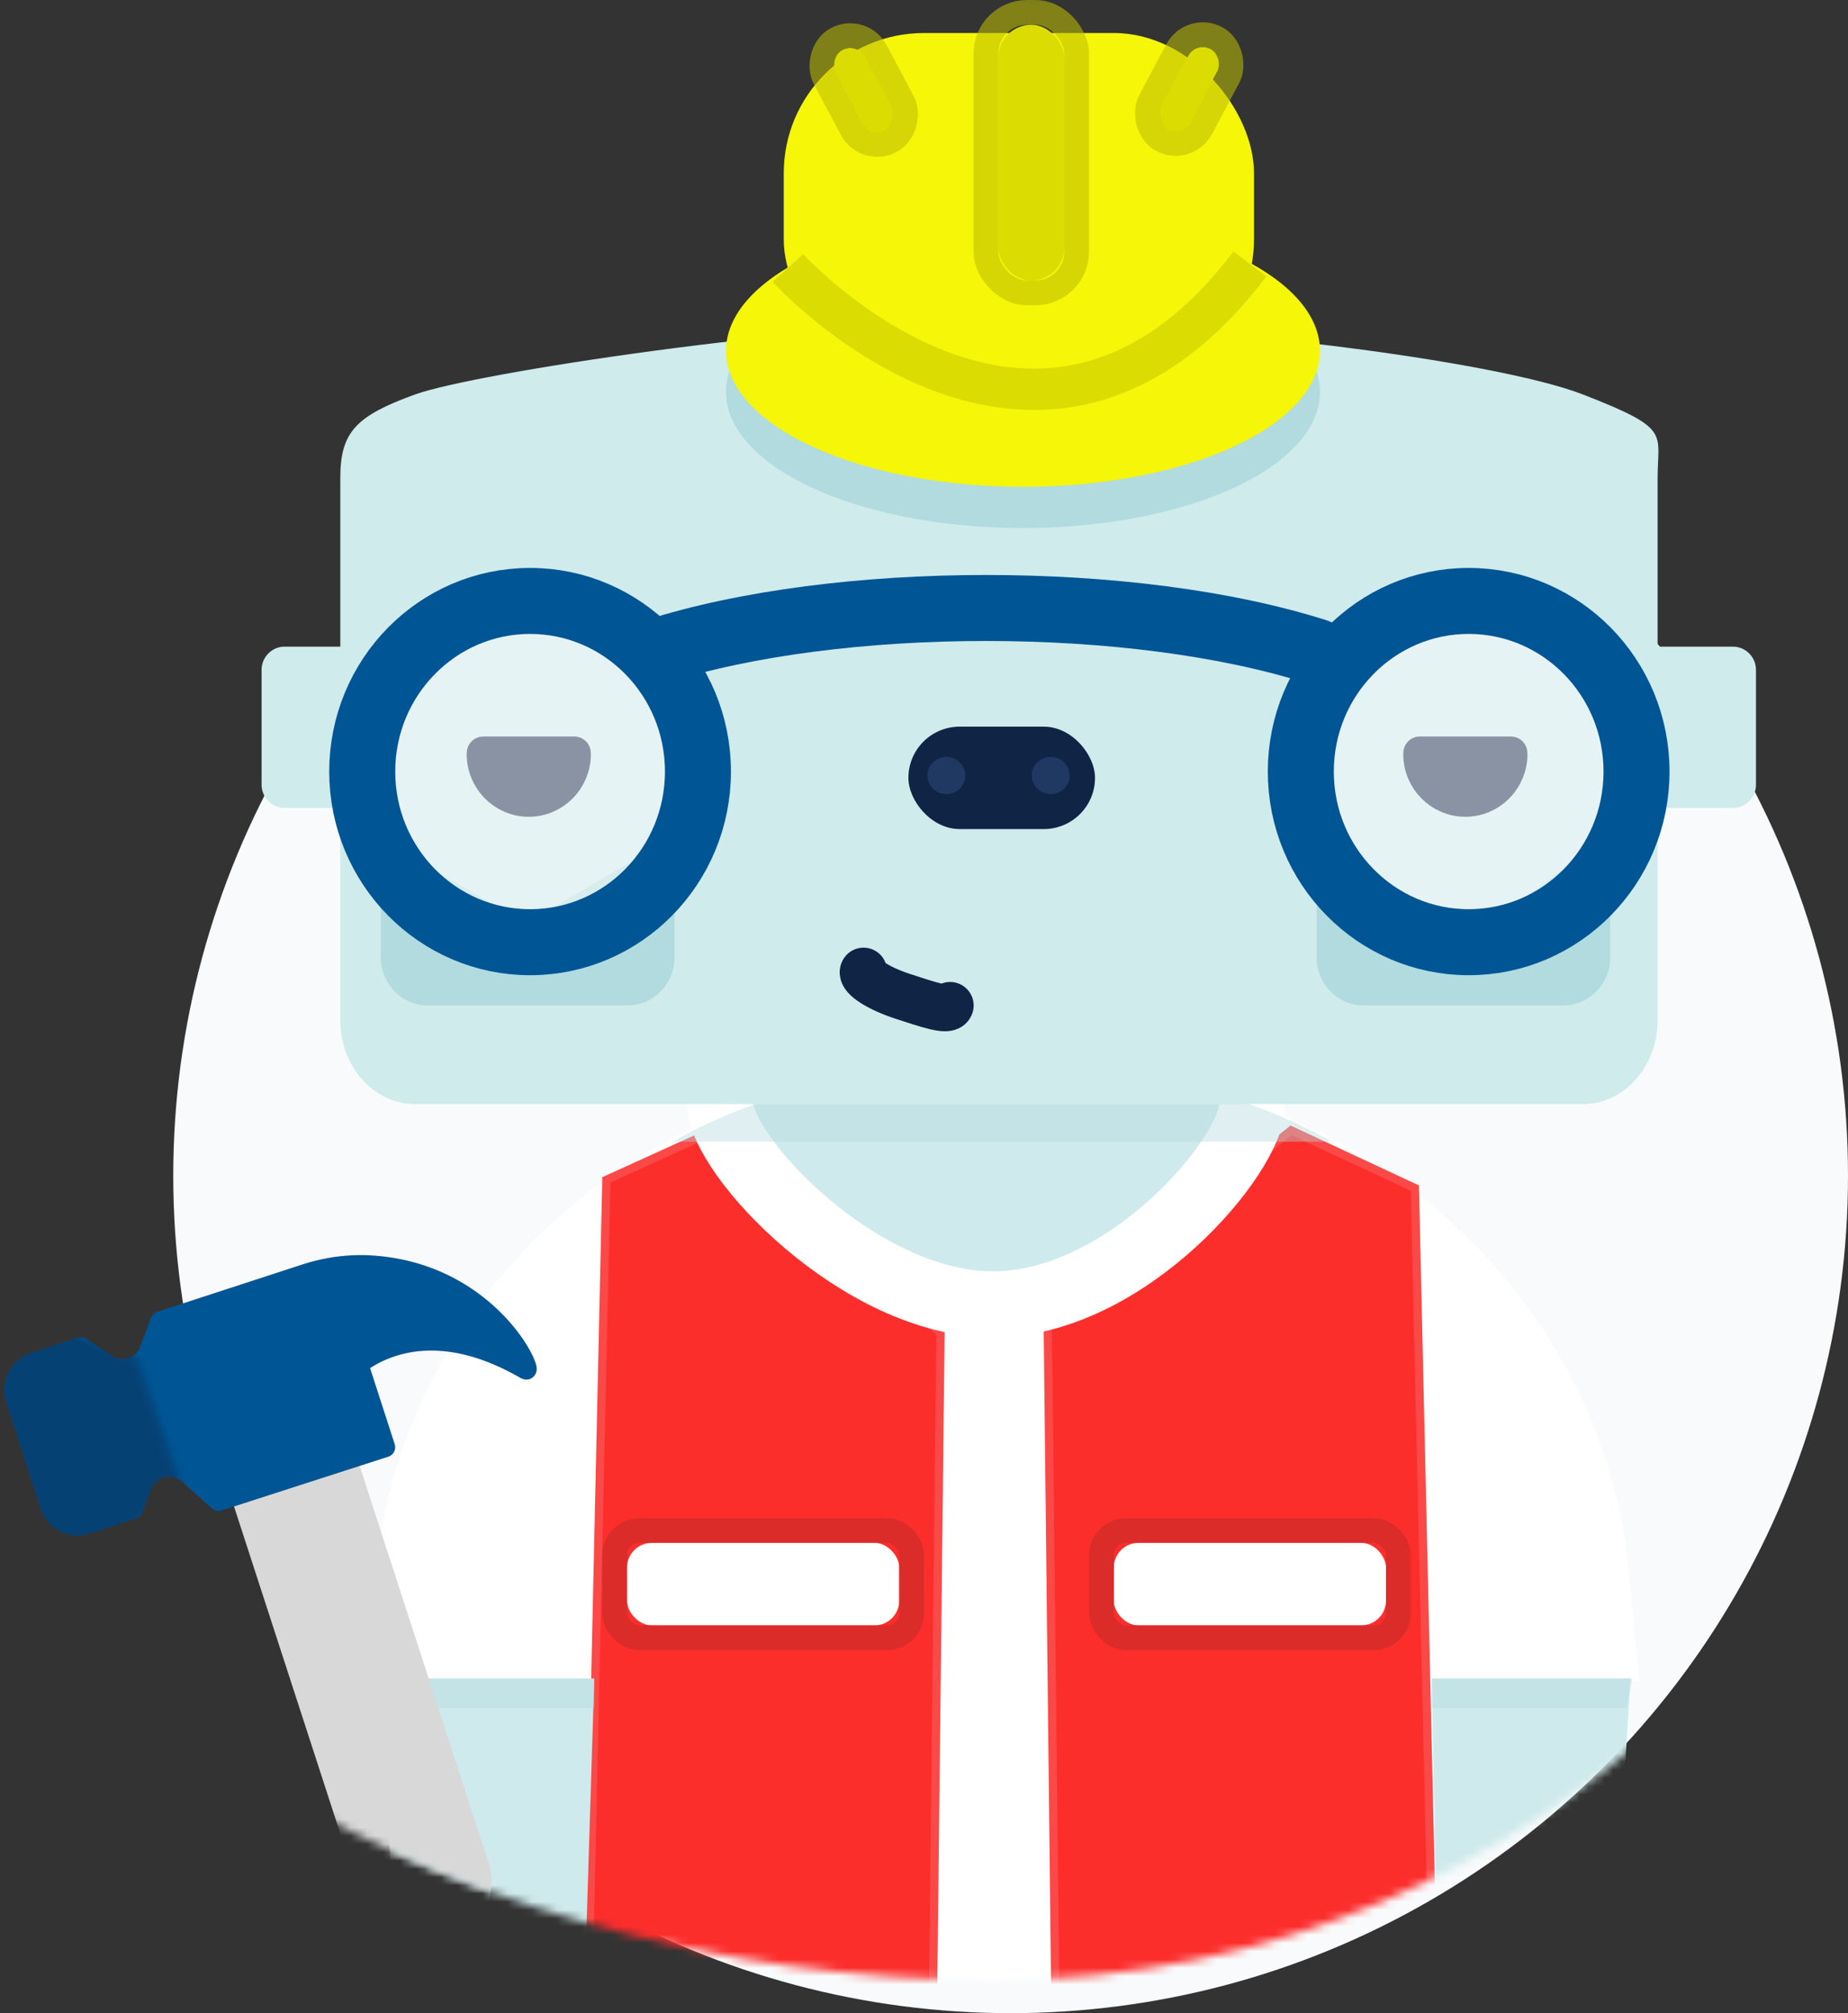 <svg xmlns="http://www.w3.org/2000/svg" xmlns:xlink="http://www.w3.org/1999/xlink" width="224" height="244" viewBox="0 0 224 244">
    <rect x="0" y="0" width="224" height="244" fill="#333333" stroke="none"/>
    <defs>
        <path id="a" d="M137.5 241c66.55 0 120.5-53.95 120.5-120.5S204.05 0 137.5 0 0 69.95 0 136.5 70.95 241 137.5 241z"/>
        <rect id="c" width="33" height="10" x="4.848" y="49.198" rx="3"/>
        <rect id="d" width="33" height="10" x="8.848" y="50.198" rx="3"/>
        <rect id="e" width="8" height="31" x="33" rx="4"/>
        <rect id="f" width="4" height="11" x="14.694" y="2.41" rx="2"/>
        <rect id="g" width="4" height="11" x="54.148" y="2.295" rx="2"/>
        <path id="h" d="M95 30l-23-3-12 11.5 8 17z"/>
    </defs>
    <g fill="none" fill-rule="evenodd" transform="translate(-17 -1)">
        <circle cx="139.5" cy="143.5" r="101.5" fill="#F8FAFB"/>
        <mask id="b" fill="#fff">
            <use xlink:href="#a"/>
        </mask>
        <g mask="url(#b)">
            <path fill="#FFF" d="M62.584 191.29c3.113-33.017 32.519-59.781 65.681-59.781h20.415c33.163 0 62.592 26.767 65.731 59.781l1.277 13.428h-13.265l2.191 31.924c2.271 33.085-22.771 59.905-55.934 59.905h-20.415c-33.162 0-60.045-26.877-60.045-60.039v-31.92h-6.89l1.254-13.298z"/>
            <path fill="#FB2E2C" stroke="#FA4947" d="M90.5 144l-2 90 1 15 40.5 2.5 1-89-29.5-23.5z"/>
            <g transform="translate(88.152 138.802)">
                <use fill="#FFF" xlink:href="#c"/>
                <rect width="36" height="13" x="3.348" y="47.698" stroke="#DC2C2A" stroke-width="3" rx="3"/>
            </g>
            <path fill="#FB2E2C" stroke="#FA4947" d="M188.5 145l2 87.5-5 15.5-40.5 2.5-1-89 29.5-23.5z"/>
            <g transform="translate(143.152 137.802)">
                <use fill="#FFF" xlink:href="#d"/>
                <rect width="36" height="13" x="7.348" y="48.698" stroke="#DC2C2A" stroke-width="3" rx="3"/>
            </g>
            <g>
                <path fill="#CFEAEC" d="M190.553 204.44h24.08l-3.347 55.048h-19.644z"/>
                <path fill="#B1DBDE" d="M190.553 204.44h24.308l-.715 3.574h-23.593z" opacity=".4" style="mix-blend-mode:multiply"/>
            </g>
            <g>
                <path fill="#CFEAEC" d="M89.034 204.44H63.102l3.055 55.048h21.155z"/>
                <path fill="#B1DBDE" d="M63.297 204.44h25.737v3.574H64.012z" opacity=".4" style="mix-blend-mode:multiply"/>
            </g>
            <path fill="#CFEAEC" stroke="#FFF" stroke-width="8" d="M168.805 134.802c0 6.205-15.234 24.287-31.44 24.287-16.206 0-33.06-18.082-33.06-24.287"/>
            <path fill="#B1DBDE" d="M98.521 139.381c8.769-5.01 18.922-7.872 29.744-7.872h20.415c10.823 0 20.978 2.862 29.747 7.872H98.521z" opacity=".4" style="mix-blend-mode:multiply"/>
        </g>
        <g mask="url(#b)">
            <g fill="#CFEBEC">
                <path d="M61.358 79.374h-9.87c-1.531 0-2.783 1.27-2.783 2.821V96.1c0 1.551 1.252 2.82 2.782 2.82h9.87c1.53 0 2.783-1.269 2.783-2.82V82.195c0-1.551-1.252-2.82-2.782-2.82M227.064 79.374h-9.87c-1.53 0-2.783 1.27-2.783 2.821V96.1c0 1.551 1.252 2.82 2.782 2.82h9.871c1.53 0 2.783-1.269 2.783-2.82V82.195c0-1.551-1.253-2.82-2.783-2.82"/>
                <path d="M67.286 134.817c-4.971 0-9.038-4.562-9.038-10.14V58.956c0-5.576 1.872-7.537 9.038-10.14 7.166-2.601 47.04-8.698 70.794-8.698 23.755 0 60.054 4.515 70.803 8.699 10.749 4.184 9.039 4.563 9.039 10.139v65.721c0 5.578-4.068 10.14-9.04 10.14H67.287z"/>
            </g>
            <g transform="translate(127 89)">
                <rect width="22.618" height="12.41" x=".11" y=".073" fill="#102445" rx="6.205"/>
                <ellipse cx="4.711" cy="5.992" fill="#203962" rx="2.3" ry="2.256"/>
                <ellipse cx="17.363" cy="5.992" fill="#203962" rx="2.3" ry="2.256"/>
            </g>
            <g transform="translate(105 4)">
                <rect width="57" height="42" x="7" y="1" fill="#F5F608" rx="17"/>
                <ellipse cx="36" cy="44.5" fill="#B1DBDE" rx="36" ry="16.5"/>
                <ellipse cx="36" cy="39.5" fill="#F5F608" rx="36" ry="16.5"/>
                <use fill="#DBDC01" xlink:href="#e"/>
                <rect width="11" height="34" x="31.5" y="-1.5" stroke="#BDBE04" stroke-opacity=".565" stroke-width="3" rx="5"/>
                <g transform="scale(-1 1) rotate(28 0 -59.047)">
                    <use fill="#DBDC01" xlink:href="#f"/>
                    <rect width="7" height="14" x="13.194" y=".91" stroke="#BDBE04" stroke-opacity=".56" stroke-width="3" rx="3.5"/>
                </g>
                <g transform="rotate(28 56.148 7.795)">
                    <use fill="#DBDC01" xlink:href="#g"/>
                    <rect width="7" height="14" x="52.648" y=".795" stroke="#BDBE04" stroke-opacity=".56" stroke-width="3" rx="3.5"/>
                </g>
                <path stroke="#DBDC01" stroke-width="5" d="M7.5 29.484s.324.357.933.96C13.717 35.67 40.467 59.382 63.5 29"/>
            </g>
            <g fill="#102445" stroke="#102445" stroke-linecap="round" stroke-linejoin="round" stroke-width="4">
                <path d="M75.578 92.266c0 .043-.012.083-.012.125 0 3.096 2.475 5.607 5.527 5.607 3.055 0 5.53-2.51 5.53-5.607 0-.042-.012-.082-.013-.125H75.578zM189.102 92.266c0 .043-.012.083-.012.125 0 3.096 2.475 5.607 5.529 5.607 3.053 0 5.529-2.51 5.529-5.607 0-.042-.013-.082-.014-.125h-11.032z"/>
            </g>
            <path stroke="#102445" stroke-linecap="round" stroke-linejoin="round" stroke-width="5.705" d="M132.166 122.869c-.239.735-2.786-.15-5.69-1.093-2.904-.944-5.064-2.304-4.825-3.039.003-.01.016-.016.02-.025"/>
            <g fill="#B1DBDE">
                <path d="M68.863 122.862c-3.135 0-5.698-2.606-5.698-5.792v-5.568c0-3.184 1.848-5.791 4.983-5.791l12.738 7.15 12.166-7.15c3.135 0 5.698 2.607 5.698 5.791v5.568c0 3.186-2.563 5.792-5.698 5.792H68.863zM182.287 122.862c-3.134 0-5.698-2.606-5.698-5.792v-5.568c0-3.184 1.849-5.791 4.983-5.791 0 0 9.181 7.15 13.702 7.15 3.542 0 11.917-7.15 11.917-7.15 3.135 0 4.984 2.607 4.984 5.791v5.568c0 3.186-2.564 5.792-5.699 5.792h-24.19z"/>
            </g>
            <g stroke="#005595" stroke-linecap="round" stroke-width="8">
                <path d="M176.637 80.013c-22.178-7.098-58.072-7.098-80.252 0"/>
                <path fill="#FAFAFA" fill-opacity=".519" d="M60.907 94.516c0-11.423 9.11-20.681 20.347-20.681 11.236 0 20.345 9.258 20.345 20.681 0 11.423-9.109 20.682-20.345 20.682-11.238 0-20.347-9.26-20.347-20.682zM174.674 94.516c0-11.423 9.11-20.681 20.347-20.681 11.236 0 20.345 9.258 20.345 20.681 0 11.423-9.109 20.682-20.345 20.682-11.237 0-20.347-9.26-20.347-20.682z"/>
            </g>
        </g>
        <g mask="url(#b)">
            <g transform="scale(-1 1) rotate(-27 307.668 316.083)">
                <rect width="16" height="67" x="21.701" y="16.504" fill="#D8D8D8" rx="8" transform="rotate(45 29.701 50.004)"/>
                <path fill="#005595" fill-rule="nonzero" d="M70.7 50a4.666 4.666 0 0 1-3.324-1.38l-4.195-4.204a1.21 1.21 0 0 1-.345-.988l.34-3.01a2.302 2.302 0 0 0-2.866-2.487l-4.767 1.252a1.203 1.203 0 0 1-1.154-.311l-15.046-14.98a1.21 1.21 0 0 1-.003-1.709l6.841-6.855c-1.747-3.011-5.852-7.261-15.089-7.261-.564 0-1.148.016-1.737.047-.548.002-.966-.234-1.194-.63-.112-.193-.332-.71.026-1.331C28.904 4.908 34.553.99 42.432.99c3.304 0 6.59.698 9.764 2.074 2.59 1.124 4.964 2.756 7.058 4.854l13.011 13.037c.26.26.386.624.345.989l-.422 3.72c-.075.66.126 1.297.567 1.793a2.292 2.292 0 0 0 1.975.757l3.713-.423c.365-.042.728.086.988.346l4.195 4.204a4.722 4.722 0 0 1 0 6.66l-9.604 9.623A4.671 4.671 0 0 1 70.7 50z"/>
                <mask id="i" fill="#fff">
                    <use xlink:href="#h"/>
                </mask>
                <use fill="#E8EBED" fill-opacity="0" xlink:href="#h"/>
                <path fill="#102445" fill-opacity=".399" d="M70.7 50a4.666 4.666 0 0 1-3.324-1.38l-4.195-4.204a1.21 1.21 0 0 1-.345-.988l.34-3.01a2.302 2.302 0 0 0-2.866-2.487l-4.767 1.252a1.203 1.203 0 0 1-1.154-.311l-15.046-14.98a1.21 1.21 0 0 1-.003-1.709l6.841-6.855c-1.747-3.011-5.852-7.261-15.089-7.261a32.218 32.218 0 0 0-1.814.05 1.27 1.27 0 0 1-1.117-.633c-.112-.193-.332-.71.026-1.331C28.904 4.908 34.553.99 42.432.99c3.304 0 6.59.698 9.764 2.074 2.59 1.124 4.964 2.756 7.058 4.854l13.011 13.037c.26.26.386.624.345.989l-.422 3.72c-.075.66.126 1.297.567 1.793.437.49 1.06.772 1.708.772.089 0 .178-.005.267-.015l3.713-.423c.365-.042.728.086.988.346l4.195 4.204a4.722 4.722 0 0 1 0 6.66l-9.604 9.623A4.671 4.671 0 0 1 70.7 50z" mask="url(#i)"/>
            </g>
        </g>
    </g>
</svg>
